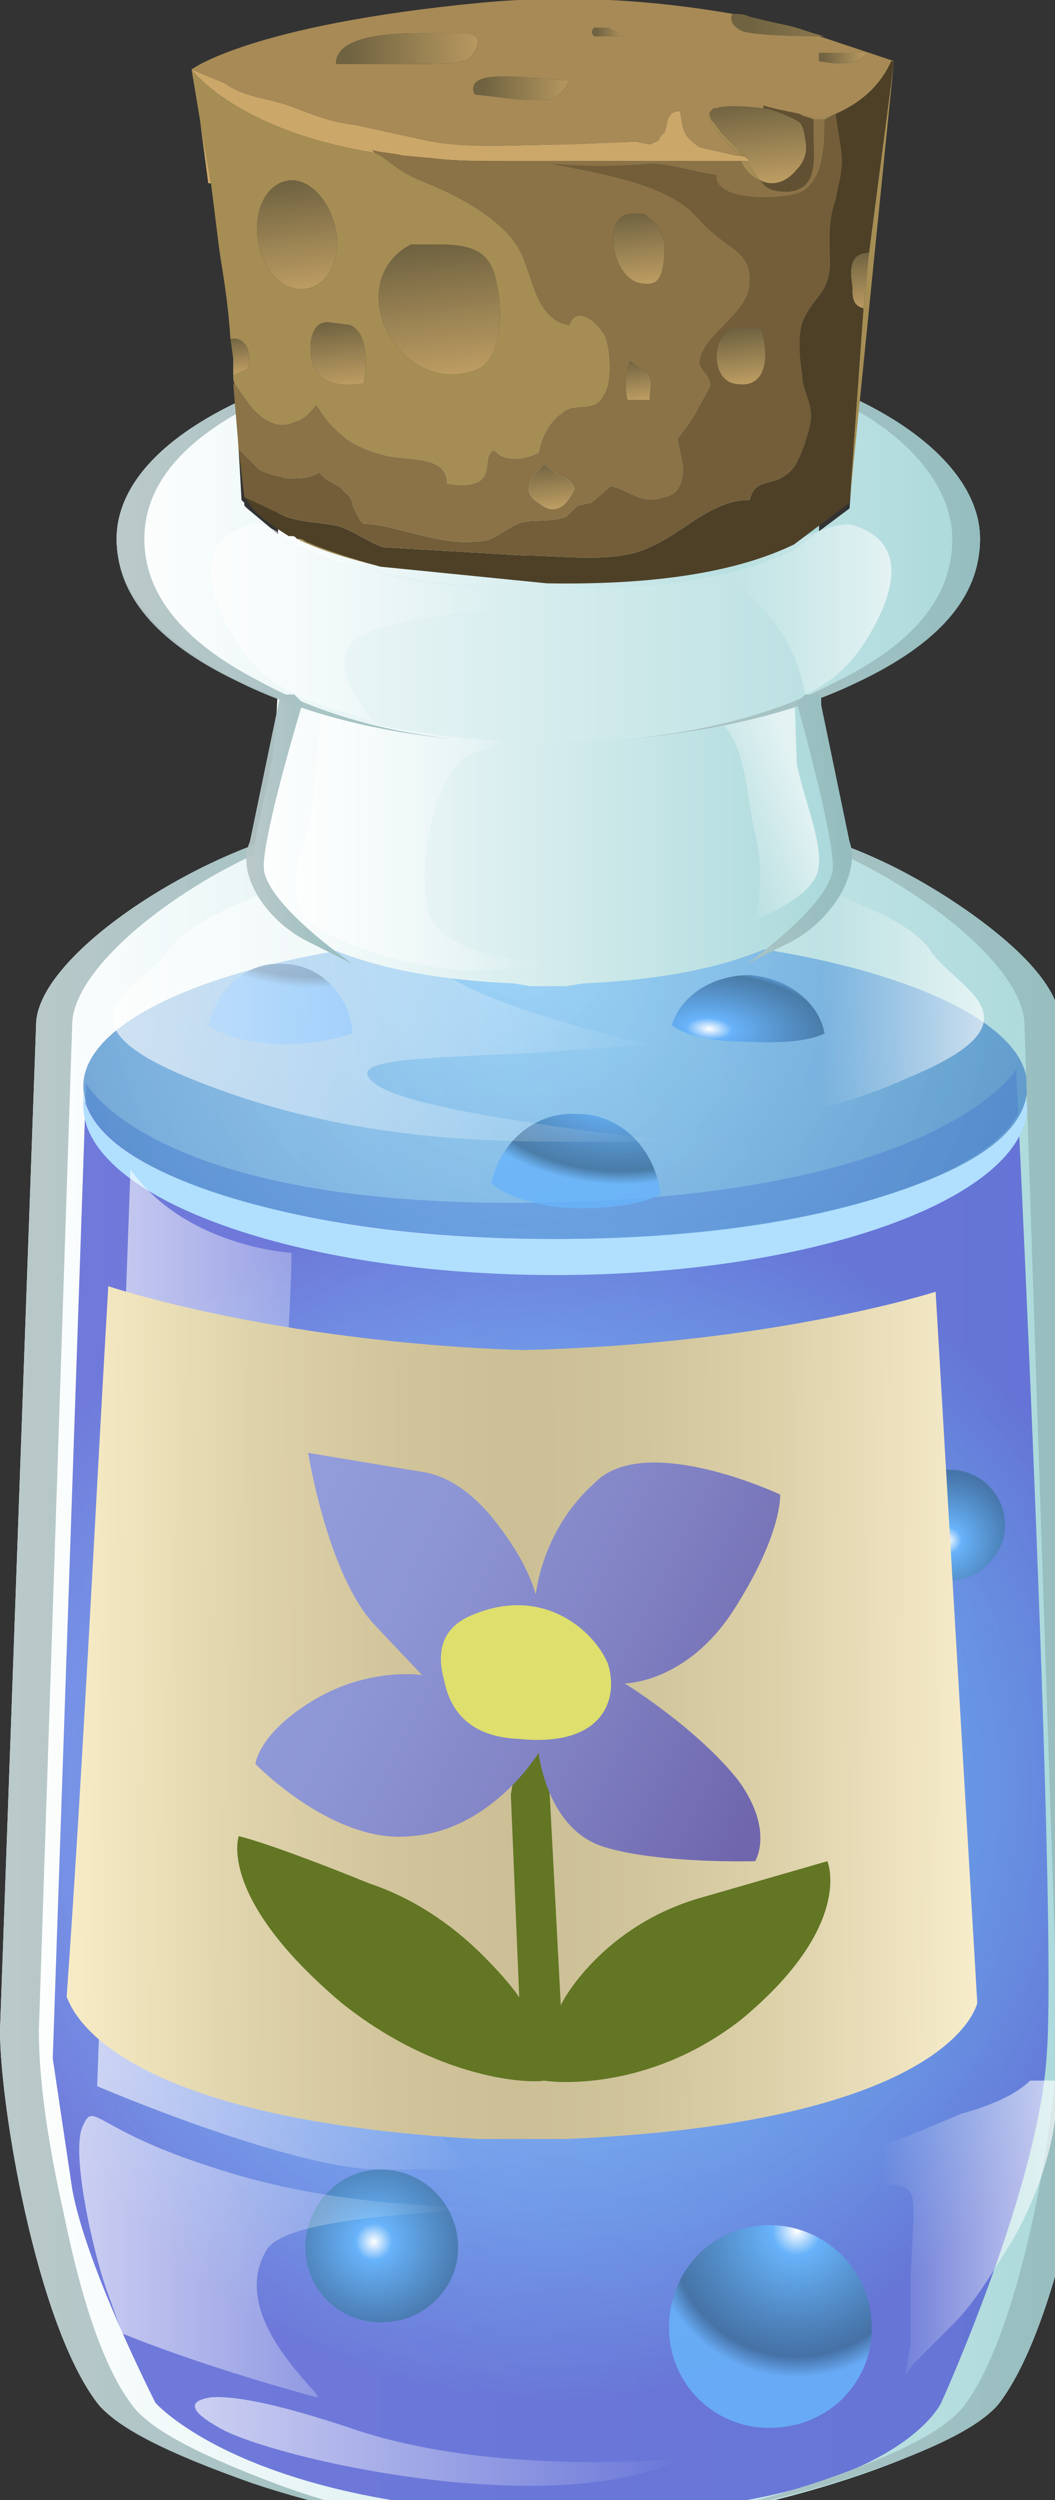 <?xml version="1.0" encoding="utf-8"?>
<!-- Generator: flash2svg, http://dissentgraphics.com/tools/flash2svg -->
<svg xmlns:xlink="http://www.w3.org/1999/xlink" id="essence_of_silvertongue" image-rendering="auto" baseProfile="basic" version="1.1" x="0px" y="0px" width="19" height="45" xmlns="http://www.w3.org/2000/svg" viewBox="0 0 19 45">
  <rect x="0" y="0" width="19" height="45" fill="#333333" stroke="none"/>
  <defs>
    <linearGradient gradientUnits="userSpaceOnUse" color-interpolation="sRGB" x1="-68.799" y1="959.5" x2="-49.599" y2="959.5" id="linearGradient">
      <stop stop-color="#FFF" stop-opacity="1" offset="0"/>
      <stop stop-color="#ABD9DB" stop-opacity="1" offset="1"/>
    </linearGradient>
    <radialGradient gradientUnits="userSpaceOnUse" color-interpolation="sRGB" r="11.047" cx="-58.999" cy="961.65" fx="-58.999" fy="961.65" gradientTransform="matrix(1 0 0 -1 0 1923.3)" id="radialGradient">
      <stop stop-color="#60A7FA" stop-opacity="0.667" offset="0"/>
      <stop stop-color="#5EA2F8" stop-opacity="0.678" offset="0.192"/>
      <stop stop-color="#5895F1" stop-opacity="0.714" offset="0.431"/>
      <stop stop-color="#527FE5" stop-opacity="0.769" offset="0.698"/>
      <stop stop-color="#5763D4" stop-opacity="0.847" offset="0.984"/>
      <stop stop-color="#5762D4" stop-opacity="0.847" offset="0.988"/>
    </radialGradient>
    <radialGradient gradientUnits="userSpaceOnUse" color-interpolation="sRGB" r="9.794" cx="-60.549" cy="946.2" fx="-60.549" fy="946.2" gradientTransform="matrix(0.871 0.493 0.493 -0.871 -474.299 1800.25)" id="radialGradient1">
      <stop stop-color="#81C7FB" stop-opacity="0.667" offset="0"/>
      <stop stop-color="#528FC8" stop-opacity="0.847" offset="0.988"/>
    </radialGradient>
    <radialGradient gradientUnits="userSpaceOnUse" color-interpolation="sRGB" r="1.995" cx="-62.049" cy="969.35" fx="-62.049" fy="969.35" gradientTransform="matrix(0.497 0.87 0.87 -0.497 -874.099 1504.9)" id="radialGradient2">
      <stop stop-color="#FFF" stop-opacity="1" offset="0"/>
      <stop stop-color="#68B3FA" stop-opacity="1" offset="0.165"/>
      <stop stop-color="#3F709D" stop-opacity="0.847" offset="0.859"/>
      <stop stop-color="#68B3FA" stop-opacity="0.847" offset="1"/>
    </radialGradient>
    <radialGradient gradientUnits="userSpaceOnUse" color-interpolation="sRGB" r="2.621" cx="-55.049" cy="970.6" fx="-55.049" fy="970.6" gradientTransform="matrix(0.498 0.872 0.872 -0.498 -874.049 1501.55)" id="radialGradient3">
      <stop stop-color="#FFF" stop-opacity="1" offset="0"/>
      <stop stop-color="#68B3FA" stop-opacity="1" offset="0.165"/>
      <stop stop-color="#3F709D" stop-opacity="0.847" offset="0.859"/>
      <stop stop-color="#68B3FA" stop-opacity="0.847" offset="1"/>
    </radialGradient>
    <radialGradient gradientUnits="userSpaceOnUse" color-interpolation="sRGB" r="1.451" cx="-51.799" cy="956.45" fx="-51.799" fy="956.45" gradientTransform="matrix(0.496 0.872 0.872 -0.496 -859.949 1475.7)" id="radialGradient4">
      <stop stop-color="#FFF" stop-opacity="1" offset="0"/>
      <stop stop-color="#68B3FA" stop-opacity="1" offset="0.165"/>
      <stop stop-color="#3F709D" stop-opacity="0.847" offset="0.859"/>
      <stop stop-color="#68B3FA" stop-opacity="0.847" offset="1"/>
    </radialGradient>
    <radialGradient gradientUnits="userSpaceOnUse" color-interpolation="sRGB" r="1.414" cx="-63.749" cy="946.8" fx="-63.749" fy="946.8" gradientTransform="matrix(-0.07 1 1.693 0.132 -1671.049 885.9)" id="radialGradient5">
      <stop stop-color="#FFF" stop-opacity="1" offset="0"/>
      <stop stop-color="#68B3FA" stop-opacity="1" offset="0.165"/>
      <stop stop-color="#3F709D" stop-opacity="0.847" offset="0.859"/>
      <stop stop-color="#68B3FA" stop-opacity="0.847" offset="1"/>
    </radialGradient>
    <radialGradient gradientUnits="userSpaceOnUse" color-interpolation="sRGB" r="1.649" cx="-58.449" cy="949.5" fx="-58.449" fy="949.5" gradientTransform="matrix(-0.068 1 1.684 0.135 -1661.499 879.4)" id="radialGradient6">
      <stop stop-color="#FFF" stop-opacity="1" offset="0"/>
      <stop stop-color="#68B3FA" stop-opacity="1" offset="0.165"/>
      <stop stop-color="#3F709D" stop-opacity="0.847" offset="0.859"/>
      <stop stop-color="#68B3FA" stop-opacity="0.847" offset="1"/>
    </radialGradient>
    <radialGradient gradientUnits="userSpaceOnUse" color-interpolation="sRGB" r="1.166" cx="-55.349" cy="947" fx="-55.349" fy="947" gradientTransform="matrix(-0.074 1 2.138 0.149 -2084.349 861.25)" id="radialGradient7">
      <stop stop-color="#FFF" stop-opacity="1" offset="0"/>
      <stop stop-color="#68B3FA" stop-opacity="1" offset="0.165"/>
      <stop stop-color="#3F709D" stop-opacity="0.847" offset="0.859"/>
      <stop stop-color="#68B3FA" stop-opacity="0.847" offset="1"/>
    </radialGradient>
    <linearGradient gradientUnits="userSpaceOnUse" color-interpolation="sRGB" x1="-67.174" y1="959.45" x2="-60.424" y2="959.45" id="linearGradient1">
      <stop stop-color="#FFF" stop-opacity="0.639" offset="0"/>
      <stop stop-color="#FFF" stop-opacity="0" offset="1"/>
    </linearGradient>
    <linearGradient gradientUnits="userSpaceOnUse" color-interpolation="sRGB" x1="-68.912" y1="959.5" x2="-59.187" y2="959.5" id="linearGradient2">
      <stop stop-color="#B7C6C7" stop-opacity="0.949" offset="0"/>
      <stop stop-color="#95BDBF" stop-opacity="1" offset="1"/>
    </linearGradient>
    <linearGradient gradientUnits="userSpaceOnUse" color-interpolation="sRGB" x1="-59.024" y1="959.5" x2="-49.174" y2="959.5" id="linearGradient3">
      <stop stop-color="#B7C6C7" stop-opacity="0.949" offset="0"/>
      <stop stop-color="#95BDBF" stop-opacity="1" offset="1"/>
    </linearGradient>
    <linearGradient gradientUnits="userSpaceOnUse" color-interpolation="sRGB" x1="-66.874" y1="947.6" x2="-56.724" y2="947.6" id="linearGradient4">
      <stop stop-color="#FFF" stop-opacity="0.639" offset="0"/>
      <stop stop-color="#FFF" stop-opacity="0" offset="1"/>
    </linearGradient>
    <linearGradient gradientUnits="userSpaceOnUse" color-interpolation="sRGB" x1="-65.324" y1="973.35" x2="-56.574" y2="973.35" id="linearGradient5">
      <stop stop-color="#FFF" stop-opacity="0.639" offset="0"/>
      <stop stop-color="#FFF" stop-opacity="0" offset="1"/>
    </linearGradient>
    <linearGradient gradientUnits="userSpaceOnUse" color-interpolation="sRGB" x1="-51.274" y1="947.3" x2="-54.124" y2="947.3" id="linearGradient6">
      <stop stop-color="#FFF" stop-opacity="0.639" offset="0"/>
      <stop stop-color="#FFF" stop-opacity="0" offset="1"/>
    </linearGradient>
    <linearGradient gradientUnits="userSpaceOnUse" color-interpolation="sRGB" x1="-67.499" y1="970" x2="-60.499" y2="970" id="linearGradient7">
      <stop stop-color="#FFF" stop-opacity="0.639" offset="0"/>
      <stop stop-color="#FFF" stop-opacity="0" offset="1"/>
    </linearGradient>
    <linearGradient gradientUnits="userSpaceOnUse" color-interpolation="sRGB" x1="-49.974" y1="969.8" x2="-53.024" y2="969.8" id="linearGradient8">
      <stop stop-color="#FFF" stop-opacity="0.639" offset="0"/>
      <stop stop-color="#FFF" stop-opacity="0" offset="1"/>
    </linearGradient>
    <linearGradient gradientUnits="userSpaceOnUse" color-interpolation="sRGB" x1="-64.261" y1="942" x2="-53.936" y2="942" id="linearGradient9">
      <stop stop-color="#FFF" stop-opacity="1" offset="0"/>
      <stop stop-color="#ABD9DB" stop-opacity="1" offset="1"/>
    </linearGradient>
    <linearGradient gradientUnits="userSpaceOnUse" color-interpolation="sRGB" x1="-63.574" y1="944.5" x2="-59.024" y2="944.5" id="linearGradient10">
      <stop stop-color="#FFF" stop-opacity="0.639" offset="0"/>
      <stop stop-color="#FFF" stop-opacity="0" offset="1"/>
    </linearGradient>
    <linearGradient gradientUnits="userSpaceOnUse" color-interpolation="sRGB" x1="-54.474" y1="943.6" x2="-56.024" y2="944.1" id="linearGradient11">
      <stop stop-color="#FFF" stop-opacity="0.639" offset="0"/>
      <stop stop-color="#FFF" stop-opacity="0" offset="1"/>
    </linearGradient>
    <linearGradient gradientUnits="userSpaceOnUse" color-interpolation="sRGB" x1="-66.761" y1="939.65" x2="-51.236" y2="939.65" id="linearGradient12">
      <stop stop-color="#FFF" stop-opacity="1" offset="0"/>
      <stop stop-color="#ABD9DB" stop-opacity="1" offset="1"/>
    </linearGradient>
    <linearGradient gradientUnits="userSpaceOnUse" color-interpolation="sRGB" x1="-59.037" y1="939.65" x2="-51.261" y2="939.65" id="linearGradient13">
      <stop stop-color="#B7C6C7" stop-opacity="0.949" offset="0"/>
      <stop stop-color="#95BDBF" stop-opacity="1" offset="1"/>
    </linearGradient>
    <linearGradient gradientUnits="userSpaceOnUse" color-interpolation="sRGB" x1="-66.774" y1="939.7" x2="-59.324" y2="939.7" id="linearGradient14">
      <stop stop-color="#B7C6C7" stop-opacity="0.949" offset="0"/>
      <stop stop-color="#95BDBF" stop-opacity="1" offset="1"/>
    </linearGradient>
    <linearGradient gradientUnits="userSpaceOnUse" color-interpolation="sRGB" x1="-65.124" y1="940.6" x2="-59.874" y2="940.6" id="linearGradient15">
      <stop stop-color="#FFF" stop-opacity="0.639" offset="0"/>
      <stop stop-color="#FFF" stop-opacity="0" offset="1"/>
    </linearGradient>
    <linearGradient gradientUnits="userSpaceOnUse" color-interpolation="sRGB" x1="-52.837" y1="940.35" x2="-55.662" y2="940.35" id="linearGradient16">
      <stop stop-color="#FFF" stop-opacity="0.639" offset="0"/>
      <stop stop-color="#FFF" stop-opacity="0" offset="1"/>
    </linearGradient>
    <linearGradient gradientUnits="userSpaceOnUse" color-interpolation="sRGB" x1="15.562" y1="5.637" x2="15.438" y2="4.562" id="linearGradient17">
      <stop stop-color="#C1A064" stop-opacity="1" offset="0"/>
      <stop stop-color="#706341" stop-opacity="1" offset="1"/>
    </linearGradient>
    <linearGradient gradientUnits="userSpaceOnUse" color-interpolation="sRGB" x1="15.688" y1="1.05" x2="14.812" y2="1.05" id="linearGradient18">
      <stop stop-color="#C1A064" stop-opacity="1" offset="0"/>
      <stop stop-color="#706341" stop-opacity="1" offset="1"/>
    </linearGradient>
    <linearGradient gradientUnits="userSpaceOnUse" color-interpolation="sRGB" x1="15.688" y1="1.05" x2="14.812" y2="1.05" id="linearGradient19">
      <stop stop-color="#C1A064" stop-opacity="1" offset="0"/>
      <stop stop-color="#706341" stop-opacity="1" offset="1"/>
    </linearGradient>
    <linearGradient gradientUnits="userSpaceOnUse" color-interpolation="sRGB" x1="15.688" y1="1.05" x2="14.812" y2="1.05" id="linearGradient20">
      <stop stop-color="#C1A064" stop-opacity="1" offset="0"/>
      <stop stop-color="#706341" stop-opacity="1" offset="1"/>
    </linearGradient>
    <linearGradient gradientUnits="userSpaceOnUse" color-interpolation="sRGB" x1="11.35" y1="0.6" x2="10.75" y2="0.6" id="linearGradient21">
      <stop stop-color="#C1A064" stop-opacity="1" offset="0"/>
      <stop stop-color="#706341" stop-opacity="1" offset="1"/>
    </linearGradient>
    <linearGradient gradientUnits="userSpaceOnUse" color-interpolation="sRGB" x1="11.35" y1="0.6" x2="10.75" y2="0.6" id="linearGradient22">
      <stop stop-color="#C1A064" stop-opacity="1" offset="0"/>
      <stop stop-color="#706341" stop-opacity="1" offset="1"/>
    </linearGradient>
    <linearGradient gradientUnits="userSpaceOnUse" color-interpolation="sRGB" x1="11.35" y1="0.6" x2="10.75" y2="0.6" id="linearGradient23">
      <stop stop-color="#C1A064" stop-opacity="1" offset="0"/>
      <stop stop-color="#706341" stop-opacity="1" offset="1"/>
    </linearGradient>
    <linearGradient gradientUnits="userSpaceOnUse" color-interpolation="sRGB" x1="8.925" y1="0.9" x2="6.275" y2="0.9" id="linearGradient24">
      <stop stop-color="#C1A064" stop-opacity="1" offset="0"/>
      <stop stop-color="#706341" stop-opacity="1" offset="1"/>
    </linearGradient>
    <linearGradient gradientUnits="userSpaceOnUse" color-interpolation="sRGB" x1="8.925" y1="0.9" x2="6.275" y2="0.9" id="linearGradient25">
      <stop stop-color="#C1A064" stop-opacity="1" offset="0"/>
      <stop stop-color="#706341" stop-opacity="1" offset="1"/>
    </linearGradient>
    <linearGradient gradientUnits="userSpaceOnUse" color-interpolation="sRGB" x1="8.925" y1="0.9" x2="6.275" y2="0.9" id="linearGradient26">
      <stop stop-color="#C1A064" stop-opacity="1" offset="0"/>
      <stop stop-color="#706341" stop-opacity="1" offset="1"/>
    </linearGradient>
    <linearGradient gradientUnits="userSpaceOnUse" color-interpolation="sRGB" x1="10.5" y1="1.55" x2="8.7" y2="1.55" id="linearGradient27">
      <stop stop-color="#C1A064" stop-opacity="1" offset="0"/>
      <stop stop-color="#706341" stop-opacity="1" offset="1"/>
    </linearGradient>
    <linearGradient gradientUnits="userSpaceOnUse" color-interpolation="sRGB" x1="10.5" y1="1.55" x2="8.7" y2="1.55" id="linearGradient28">
      <stop stop-color="#C1A064" stop-opacity="1" offset="0"/>
      <stop stop-color="#706341" stop-opacity="1" offset="1"/>
    </linearGradient>
    <linearGradient gradientUnits="userSpaceOnUse" color-interpolation="sRGB" x1="10.5" y1="1.55" x2="8.7" y2="1.55" id="linearGradient29">
      <stop stop-color="#C1A064" stop-opacity="1" offset="0"/>
      <stop stop-color="#706341" stop-opacity="1" offset="1"/>
    </linearGradient>
    <linearGradient gradientUnits="userSpaceOnUse" color-interpolation="sRGB" x1="17.475" y1="0.45" x2="13.525" y2="0.45" id="linearGradient30">
      <stop stop-color="#C1A064" stop-opacity="1" offset="0"/>
      <stop stop-color="#706341" stop-opacity="1" offset="1"/>
    </linearGradient>
    <linearGradient gradientUnits="userSpaceOnUse" color-interpolation="sRGB" x1="13.787" y1="3.388" x2="13.612" y2="1.812" id="linearGradient31">
      <stop stop-color="#C1A064" stop-opacity="1" offset="0"/>
      <stop stop-color="#706341" stop-opacity="1" offset="1"/>
    </linearGradient>
    <linearGradient gradientUnits="userSpaceOnUse" color-interpolation="sRGB" x1="11.575" y1="5.175" x2="11.425" y2="3.825" id="linearGradient32">
      <stop stop-color="#C1A064" stop-opacity="1" offset="0"/>
      <stop stop-color="#706341" stop-opacity="1" offset="1"/>
    </linearGradient>
    <linearGradient gradientUnits="userSpaceOnUse" color-interpolation="sRGB" x1="11.575" y1="5.175" x2="11.425" y2="3.825" id="linearGradient33">
      <stop stop-color="#C1A064" stop-opacity="1" offset="0"/>
      <stop stop-color="#706341" stop-opacity="1" offset="1"/>
    </linearGradient>
    <linearGradient gradientUnits="userSpaceOnUse" color-interpolation="sRGB" x1="11.575" y1="5.175" x2="11.425" y2="3.825" id="linearGradient34">
      <stop stop-color="#C1A064" stop-opacity="1" offset="0"/>
      <stop stop-color="#706341" stop-opacity="1" offset="1"/>
    </linearGradient>
    <linearGradient gradientUnits="userSpaceOnUse" color-interpolation="sRGB" x1="11.55" y1="7.237" x2="11.45" y2="6.462" id="linearGradient35">
      <stop stop-color="#C1A064" stop-opacity="1" offset="0"/>
      <stop stop-color="#706341" stop-opacity="1" offset="1"/>
    </linearGradient>
    <linearGradient gradientUnits="userSpaceOnUse" color-interpolation="sRGB" x1="11.55" y1="7.237" x2="11.45" y2="6.462" id="linearGradient36">
      <stop stop-color="#C1A064" stop-opacity="1" offset="0"/>
      <stop stop-color="#706341" stop-opacity="1" offset="1"/>
    </linearGradient>
    <linearGradient gradientUnits="userSpaceOnUse" color-interpolation="sRGB" x1="11.55" y1="7.237" x2="11.45" y2="6.462" id="linearGradient37">
      <stop stop-color="#C1A064" stop-opacity="1" offset="0"/>
      <stop stop-color="#706341" stop-opacity="1" offset="1"/>
    </linearGradient>
    <linearGradient gradientUnits="userSpaceOnUse" color-interpolation="sRGB" x1="10" y1="9.188" x2="9.9" y2="8.312" id="linearGradient38">
      <stop stop-color="#C1A064" stop-opacity="1" offset="0"/>
      <stop stop-color="#706341" stop-opacity="1" offset="1"/>
    </linearGradient>
    <linearGradient gradientUnits="userSpaceOnUse" color-interpolation="sRGB" x1="10" y1="9.188" x2="9.9" y2="8.312" id="linearGradient39">
      <stop stop-color="#C1A064" stop-opacity="1" offset="0"/>
      <stop stop-color="#706341" stop-opacity="1" offset="1"/>
    </linearGradient>
    <linearGradient gradientUnits="userSpaceOnUse" color-interpolation="sRGB" x1="10" y1="9.188" x2="9.9" y2="8.312" id="linearGradient40">
      <stop stop-color="#C1A064" stop-opacity="1" offset="0"/>
      <stop stop-color="#706341" stop-opacity="1" offset="1"/>
    </linearGradient>
    <linearGradient gradientUnits="userSpaceOnUse" color-interpolation="sRGB" x1="13.412" y1="6.963" x2="13.287" y2="5.938" id="linearGradient41">
      <stop stop-color="#C1A064" stop-opacity="1" offset="0"/>
      <stop stop-color="#706341" stop-opacity="1" offset="1"/>
    </linearGradient>
    <linearGradient gradientUnits="userSpaceOnUse" color-interpolation="sRGB" x1="13.412" y1="6.963" x2="13.287" y2="5.938" id="linearGradient42">
      <stop stop-color="#C1A064" stop-opacity="1" offset="0"/>
      <stop stop-color="#706341" stop-opacity="1" offset="1"/>
    </linearGradient>
    <linearGradient gradientUnits="userSpaceOnUse" color-interpolation="sRGB" x1="13.412" y1="6.963" x2="13.287" y2="5.938" id="linearGradient43">
      <stop stop-color="#C1A064" stop-opacity="1" offset="0"/>
      <stop stop-color="#706341" stop-opacity="1" offset="1"/>
    </linearGradient>
    <linearGradient gradientUnits="userSpaceOnUse" color-interpolation="sRGB" x1="6.175" y1="7.013" x2="6.025" y2="5.788" id="linearGradient44">
      <stop stop-color="#C1A064" stop-opacity="1" offset="0"/>
      <stop stop-color="#706341" stop-opacity="1" offset="1"/>
    </linearGradient>
    <linearGradient gradientUnits="userSpaceOnUse" color-interpolation="sRGB" x1="6.175" y1="7.013" x2="6.025" y2="5.788" id="linearGradient45">
      <stop stop-color="#C1A064" stop-opacity="1" offset="0"/>
      <stop stop-color="#706341" stop-opacity="1" offset="1"/>
    </linearGradient>
    <linearGradient gradientUnits="userSpaceOnUse" color-interpolation="sRGB" x1="6.175" y1="7.013" x2="6.025" y2="5.788" id="linearGradient46">
      <stop stop-color="#C1A064" stop-opacity="1" offset="0"/>
      <stop stop-color="#706341" stop-opacity="1" offset="1"/>
    </linearGradient>
    <linearGradient gradientUnits="userSpaceOnUse" color-interpolation="sRGB" x1="5.475" y1="5.325" x2="5.225" y2="3.275" id="linearGradient47">
      <stop stop-color="#C1A064" stop-opacity="1" offset="0"/>
      <stop stop-color="#706341" stop-opacity="1" offset="1"/>
    </linearGradient>
    <linearGradient gradientUnits="userSpaceOnUse" color-interpolation="sRGB" x1="5.475" y1="5.325" x2="5.225" y2="3.275" id="linearGradient48">
      <stop stop-color="#C1A064" stop-opacity="1" offset="0"/>
      <stop stop-color="#706341" stop-opacity="1" offset="1"/>
    </linearGradient>
    <linearGradient gradientUnits="userSpaceOnUse" color-interpolation="sRGB" x1="5.475" y1="5.325" x2="5.225" y2="3.275" id="linearGradient49">
      <stop stop-color="#C1A064" stop-opacity="1" offset="0"/>
      <stop stop-color="#706341" stop-opacity="1" offset="1"/>
    </linearGradient>
    <linearGradient gradientUnits="userSpaceOnUse" color-interpolation="sRGB" x1="8.05" y1="6.888" x2="7.75" y2="4.413" id="linearGradient50">
      <stop stop-color="#C1A064" stop-opacity="1" offset="0"/>
      <stop stop-color="#706341" stop-opacity="1" offset="1"/>
    </linearGradient>
    <linearGradient gradientUnits="userSpaceOnUse" color-interpolation="sRGB" x1="8.05" y1="6.888" x2="7.75" y2="4.413" id="linearGradient51">
      <stop stop-color="#C1A064" stop-opacity="1" offset="0"/>
      <stop stop-color="#706341" stop-opacity="1" offset="1"/>
    </linearGradient>
    <linearGradient gradientUnits="userSpaceOnUse" color-interpolation="sRGB" x1="8.05" y1="6.888" x2="7.75" y2="4.413" id="linearGradient52">
      <stop stop-color="#C1A064" stop-opacity="1" offset="0"/>
      <stop stop-color="#706341" stop-opacity="1" offset="1"/>
    </linearGradient>
    <linearGradient gradientUnits="userSpaceOnUse" color-interpolation="sRGB" x1="4.337" y1="6.738" x2="4.263" y2="6.062" id="linearGradient53">
      <stop stop-color="#C1A064" stop-opacity="1" offset="0"/>
      <stop stop-color="#706341" stop-opacity="1" offset="1"/>
    </linearGradient>
    <linearGradient gradientUnits="userSpaceOnUse" color-interpolation="sRGB" x1="-67.674" y1="960.2" x2="-51.324" y2="960.3" id="linearGradient54">
      <stop stop-color="#F8ECC6" stop-opacity="1" offset="0"/>
      <stop stop-color="#F7EBC5" stop-opacity="1" offset="0.008"/>
      <stop stop-color="#DFD3AB" stop-opacity="1" offset="0.196"/>
      <stop stop-color="#D1C49B" stop-opacity="1" offset="0.365"/>
      <stop stop-color="#CCBF95" stop-opacity="1" offset="0.498"/>
      <stop stop-color="#D0C49B" stop-opacity="1" offset="0.624"/>
      <stop stop-color="#DDD1AA" stop-opacity="1" offset="0.78"/>
      <stop stop-color="#F2E7C4" stop-opacity="1" offset="0.957"/>
      <stop stop-color="#F8EDCB" stop-opacity="1" offset="1"/>
    </linearGradient>
    <linearGradient gradientUnits="userSpaceOnUse" color-interpolation="sRGB" x1="-54.837" y1="961.212" x2="-63.462" y2="956.988" id="linearGradient55">
      <stop stop-color="#6F66AD" stop-opacity="1" offset="0"/>
      <stop stop-color="#8081C3" stop-opacity="1" offset="0.384"/>
      <stop stop-color="#8D95D4" stop-opacity="1" offset="0.753"/>
      <stop stop-color="#929CDA" stop-opacity="1" offset="1"/>
    </linearGradient>
    <linearGradient gradientUnits="userSpaceOnUse" color-interpolation="sRGB" x1="-64.449" y1="944.3" x2="-62.549" y2="944.3" id="linearGradient56">
      <stop stop-color="#B7C6C7" stop-opacity="0.949" offset="0"/>
      <stop stop-color="#95BDBF" stop-opacity="1" offset="1"/>
    </linearGradient>
    <linearGradient gradientUnits="userSpaceOnUse" color-interpolation="sRGB" x1="-56.562" y1="944.325" x2="-53.736" y2="944.275" id="linearGradient57">
      <stop stop-color="#B7C6C7" stop-opacity="0.949" offset="0"/>
      <stop stop-color="#95BDBF" stop-opacity="1" offset="1"/>
    </linearGradient>
    <linearGradient gradientUnits="userSpaceOnUse" color-interpolation="sRGB" x1="0.101" y1="30.101" x2="19.301" y2="30.101" id="linearGradient58">
      <stop stop-color="#FFF" stop-opacity="1" offset="0"/>
      <stop stop-color="#ABD9DB" stop-opacity="1" offset="1"/>
    </linearGradient>
    <radialGradient gradientUnits="userSpaceOnUse" color-interpolation="sRGB" r="11.047" cx="9.901" cy="1955.6" fx="9.901" fy="1955.6" gradientTransform="matrix(1 0 0 -1 0.05 1987.85)" id="radialGradient8">
      <stop stop-color="#60A7FA" stop-opacity="0.667" offset="0"/>
      <stop stop-color="#5EA2F8" stop-opacity="0.678" offset="0.192"/>
      <stop stop-color="#5895F1" stop-opacity="0.714" offset="0.431"/>
      <stop stop-color="#527FE5" stop-opacity="0.769" offset="0.698"/>
      <stop stop-color="#5763D4" stop-opacity="0.847" offset="0.984"/>
      <stop stop-color="#5762D4" stop-opacity="0.847" offset="0.988"/>
    </radialGradient>
    <radialGradient gradientUnits="userSpaceOnUse" color-interpolation="sRGB" r="9.803" cx="-465.953" cy="1817.958" fx="-465.953" fy="1817.958" gradientTransform="matrix(0.87 0.493 0.493 -0.87 -481.499 1828.4)" id="radialGradient9">
      <stop stop-color="#81C7FB" stop-opacity="0.667" offset="0"/>
      <stop stop-color="#528FC8" stop-opacity="0.847" offset="0.988"/>
    </radialGradient>
    <radialGradient gradientUnits="userSpaceOnUse" color-interpolation="sRGB" r="1.997" cx="-867.292" cy="1546.375" fx="-867.292" fy="1546.375" gradientTransform="matrix(0.496 0.868 0.868 -0.496 -905.349 1560.15)" id="radialGradient10">
      <stop stop-color="#FFF" stop-opacity="1" offset="0"/>
      <stop stop-color="#68B3FA" stop-opacity="1" offset="0.165"/>
      <stop stop-color="#3F709D" stop-opacity="0.847" offset="0.859"/>
      <stop stop-color="#68B3FA" stop-opacity="0.847" offset="1"/>
    </radialGradient>
    <radialGradient gradientUnits="userSpaceOnUse" color-interpolation="sRGB" r="2.631" cx="-860.37" cy="1546.72" fx="-860.37" fy="1546.72" gradientTransform="matrix(0.496 0.869 0.869 -0.496 -902.999 1555)" id="radialGradient11">
      <stop stop-color="#FFF" stop-opacity="1" offset="0"/>
      <stop stop-color="#68B3FA" stop-opacity="1" offset="0.165"/>
      <stop stop-color="#3F709D" stop-opacity="0.847" offset="0.859"/>
      <stop stop-color="#68B3FA" stop-opacity="0.847" offset="1"/>
    </radialGradient>
    <radialGradient gradientUnits="userSpaceOnUse" color-interpolation="sRGB" r="1.455" cx="-842.947" cy="1505.557" fx="-842.947" fy="1505.557" gradientTransform="matrix(0.494 0.869 0.869 -0.494 -874.849 1504)" id="radialGradient12">
      <stop stop-color="#FFF" stop-opacity="1" offset="0"/>
      <stop stop-color="#68B3FA" stop-opacity="1" offset="0.165"/>
      <stop stop-color="#3F709D" stop-opacity="0.847" offset="0.859"/>
      <stop stop-color="#68B3FA" stop-opacity="0.847" offset="1"/>
    </radialGradient>
    <radialGradient gradientUnits="userSpaceOnUse" color-interpolation="sRGB" r="1.417" cx="-1666.005" cy="905.679" fx="-1666.005" fy="905.679" gradientTransform="matrix(-0.07 0.998 1.689 0.131 -1640.899 1560.4)" id="radialGradient13">
      <stop stop-color="#FFF" stop-opacity="1" offset="0"/>
      <stop stop-color="#68B3FA" stop-opacity="1" offset="0.165"/>
      <stop stop-color="#3F709D" stop-opacity="0.847" offset="0.859"/>
      <stop stop-color="#68B3FA" stop-opacity="0.847" offset="1"/>
    </radialGradient>
    <radialGradient gradientUnits="userSpaceOnUse" color-interpolation="sRGB" r="1.653" cx="-1651.132" cy="901.723" fx="-1651.132" fy="901.723" gradientTransform="matrix(-0.068 0.998 1.68 0.135 -1616.199 1545.75)" id="radialGradient14">
      <stop stop-color="#FFF" stop-opacity="1" offset="0"/>
      <stop stop-color="#68B3FA" stop-opacity="1" offset="0.165"/>
      <stop stop-color="#3F709D" stop-opacity="0.847" offset="0.859"/>
      <stop stop-color="#68B3FA" stop-opacity="0.847" offset="1"/>
    </radialGradient>
    <radialGradient gradientUnits="userSpaceOnUse" color-interpolation="sRGB" r="1.169" cx="-2070.901" cy="881.523" fx="-2070.901" fy="881.523" gradientTransform="matrix(-0.074 0.997 2.132 0.149 -2019.899 1951.85)" id="radialGradient15">
      <stop stop-color="#FFF" stop-opacity="1" offset="0"/>
      <stop stop-color="#68B3FA" stop-opacity="1" offset="0.165"/>
      <stop stop-color="#3F709D" stop-opacity="0.847" offset="0.859"/>
      <stop stop-color="#68B3FA" stop-opacity="0.847" offset="1"/>
    </radialGradient>
    <linearGradient gradientUnits="userSpaceOnUse" color-interpolation="sRGB" x1="1.726" y1="30.051" x2="8.476" y2="30.051" id="linearGradient59">
      <stop stop-color="#FFF" stop-opacity="0.639" offset="0"/>
      <stop stop-color="#FFF" stop-opacity="0" offset="1"/>
    </linearGradient>
    <linearGradient gradientUnits="userSpaceOnUse" color-interpolation="sRGB" x1="-0.011" y1="30.101" x2="9.713" y2="30.101" id="linearGradient60">
      <stop stop-color="#B7C6C7" stop-opacity="0.949" offset="0"/>
      <stop stop-color="#95BDBF" stop-opacity="1" offset="1"/>
    </linearGradient>
    <linearGradient gradientUnits="userSpaceOnUse" color-interpolation="sRGB" x1="9.876" y1="30.101" x2="19.726" y2="30.101" id="linearGradient61">
      <stop stop-color="#B7C6C7" stop-opacity="0.949" offset="0"/>
      <stop stop-color="#95BDBF" stop-opacity="1" offset="1"/>
    </linearGradient>
    <linearGradient gradientUnits="userSpaceOnUse" color-interpolation="sRGB" x1="2.026" y1="18.201" x2="12.176" y2="18.201" id="linearGradient62">
      <stop stop-color="#FFF" stop-opacity="0.639" offset="0"/>
      <stop stop-color="#FFF" stop-opacity="0" offset="1"/>
    </linearGradient>
    <linearGradient gradientUnits="userSpaceOnUse" color-interpolation="sRGB" x1="3.576" y1="43.951" x2="12.326" y2="43.951" id="linearGradient63">
      <stop stop-color="#FFF" stop-opacity="0.639" offset="0"/>
      <stop stop-color="#FFF" stop-opacity="0" offset="1"/>
    </linearGradient>
    <linearGradient gradientUnits="userSpaceOnUse" color-interpolation="sRGB" x1="17.626" y1="17.901" x2="14.776" y2="17.901" id="linearGradient64">
      <stop stop-color="#FFF" stop-opacity="0.639" offset="0"/>
      <stop stop-color="#FFF" stop-opacity="0" offset="1"/>
    </linearGradient>
    <linearGradient gradientUnits="userSpaceOnUse" color-interpolation="sRGB" x1="1.401" y1="40.601" x2="8.401" y2="40.601" id="linearGradient65">
      <stop stop-color="#FFF" stop-opacity="0.639" offset="0"/>
      <stop stop-color="#FFF" stop-opacity="0" offset="1"/>
    </linearGradient>
    <linearGradient gradientUnits="userSpaceOnUse" color-interpolation="sRGB" x1="18.926" y1="40.401" x2="15.876" y2="40.401" id="linearGradient66">
      <stop stop-color="#FFF" stop-opacity="0.639" offset="0"/>
      <stop stop-color="#FFF" stop-opacity="0" offset="1"/>
    </linearGradient>
    <linearGradient gradientUnits="userSpaceOnUse" color-interpolation="sRGB" x1="4.639" y1="12.601" x2="14.964" y2="12.601" id="linearGradient67">
      <stop stop-color="#FFF" stop-opacity="1" offset="0"/>
      <stop stop-color="#ABD9DB" stop-opacity="1" offset="1"/>
    </linearGradient>
    <linearGradient gradientUnits="userSpaceOnUse" color-interpolation="sRGB" x1="5.326" y1="15.101" x2="9.876" y2="15.101" id="linearGradient68">
      <stop stop-color="#FFF" stop-opacity="0.639" offset="0"/>
      <stop stop-color="#FFF" stop-opacity="0" offset="1"/>
    </linearGradient>
    <linearGradient gradientUnits="userSpaceOnUse" color-interpolation="sRGB" x1="14.426" y1="14.201" x2="12.876" y2="14.701" id="linearGradient69">
      <stop stop-color="#FFF" stop-opacity="0.639" offset="0"/>
      <stop stop-color="#FFF" stop-opacity="0" offset="1"/>
    </linearGradient>
    <linearGradient gradientUnits="userSpaceOnUse" color-interpolation="sRGB" x1="2.139" y1="10.251" x2="17.664" y2="10.251" id="linearGradient70">
      <stop stop-color="#FFF" stop-opacity="1" offset="0"/>
      <stop stop-color="#ABD9DB" stop-opacity="1" offset="1"/>
    </linearGradient>
    <linearGradient gradientUnits="userSpaceOnUse" color-interpolation="sRGB" x1="9.864" y1="10.251" x2="17.639" y2="10.251" id="linearGradient71">
      <stop stop-color="#B7C6C7" stop-opacity="0.949" offset="0"/>
      <stop stop-color="#95BDBF" stop-opacity="1" offset="1"/>
    </linearGradient>
    <linearGradient gradientUnits="userSpaceOnUse" color-interpolation="sRGB" x1="2.126" y1="10.301" x2="9.576" y2="10.301" id="linearGradient72">
      <stop stop-color="#B7C6C7" stop-opacity="0.949" offset="0"/>
      <stop stop-color="#95BDBF" stop-opacity="1" offset="1"/>
    </linearGradient>
    <linearGradient gradientUnits="userSpaceOnUse" color-interpolation="sRGB" x1="3.776" y1="11.201" x2="9.026" y2="11.201" id="linearGradient73">
      <stop stop-color="#FFF" stop-opacity="0.639" offset="0"/>
      <stop stop-color="#FFF" stop-opacity="0" offset="1"/>
    </linearGradient>
    <linearGradient gradientUnits="userSpaceOnUse" color-interpolation="sRGB" x1="16.064" y1="10.951" x2="13.239" y2="10.951" id="linearGradient74">
      <stop stop-color="#FFF" stop-opacity="0.639" offset="0"/>
      <stop stop-color="#FFF" stop-opacity="0" offset="1"/>
    </linearGradient>
    <linearGradient gradientUnits="userSpaceOnUse" color-interpolation="sRGB" x1="15.563" y1="5.637" x2="15.438" y2="4.563" id="linearGradient75">
      <stop stop-color="#C1A064" stop-opacity="1" offset="0"/>
      <stop stop-color="#706341" stop-opacity="1" offset="1"/>
    </linearGradient>
    <linearGradient gradientUnits="userSpaceOnUse" color-interpolation="sRGB" x1="15.688" y1="1.05" x2="14.813" y2="1.05" id="linearGradient76">
      <stop stop-color="#C1A064" stop-opacity="1" offset="0"/>
      <stop stop-color="#706341" stop-opacity="1" offset="1"/>
    </linearGradient>
    <linearGradient gradientUnits="userSpaceOnUse" color-interpolation="sRGB" x1="11.35" y1="0.6" x2="10.75" y2="0.6" id="linearGradient77">
      <stop stop-color="#C1A064" stop-opacity="1" offset="0"/>
      <stop stop-color="#706341" stop-opacity="1" offset="1"/>
    </linearGradient>
    <linearGradient gradientUnits="userSpaceOnUse" color-interpolation="sRGB" x1="8.925" y1="0.9" x2="6.275" y2="0.9" id="linearGradient78">
      <stop stop-color="#C1A064" stop-opacity="1" offset="0"/>
      <stop stop-color="#706341" stop-opacity="1" offset="1"/>
    </linearGradient>
    <linearGradient gradientUnits="userSpaceOnUse" color-interpolation="sRGB" x1="10.5" y1="1.55" x2="8.7" y2="1.55" id="linearGradient79">
      <stop stop-color="#C1A064" stop-opacity="1" offset="0"/>
      <stop stop-color="#706341" stop-opacity="1" offset="1"/>
    </linearGradient>
    <linearGradient gradientUnits="userSpaceOnUse" color-interpolation="sRGB" x1="17.475" y1="0.45" x2="13.525" y2="0.45" id="linearGradient80">
      <stop stop-color="#C1A064" stop-opacity="1" offset="0"/>
      <stop stop-color="#706341" stop-opacity="1" offset="1"/>
    </linearGradient>
    <linearGradient gradientUnits="userSpaceOnUse" color-interpolation="sRGB" x1="13.788" y1="3.388" x2="13.612" y2="1.813" id="linearGradient81">
      <stop stop-color="#C1A064" stop-opacity="1" offset="0"/>
      <stop stop-color="#706341" stop-opacity="1" offset="1"/>
    </linearGradient>
    <linearGradient gradientUnits="userSpaceOnUse" color-interpolation="sRGB" x1="11.575" y1="5.175" x2="11.425" y2="3.825" id="linearGradient82">
      <stop stop-color="#C1A064" stop-opacity="1" offset="0"/>
      <stop stop-color="#706341" stop-opacity="1" offset="1"/>
    </linearGradient>
    <linearGradient gradientUnits="userSpaceOnUse" color-interpolation="sRGB" x1="11.55" y1="7.238" x2="11.45" y2="6.462" id="linearGradient83">
      <stop stop-color="#C1A064" stop-opacity="1" offset="0"/>
      <stop stop-color="#706341" stop-opacity="1" offset="1"/>
    </linearGradient>
    <linearGradient gradientUnits="userSpaceOnUse" color-interpolation="sRGB" x1="10" y1="9.188" x2="9.9" y2="8.313" id="linearGradient84">
      <stop stop-color="#C1A064" stop-opacity="1" offset="0"/>
      <stop stop-color="#706341" stop-opacity="1" offset="1"/>
    </linearGradient>
    <linearGradient gradientUnits="userSpaceOnUse" color-interpolation="sRGB" x1="13.413" y1="6.963" x2="13.288" y2="5.938" id="linearGradient85">
      <stop stop-color="#C1A064" stop-opacity="1" offset="0"/>
      <stop stop-color="#706341" stop-opacity="1" offset="1"/>
    </linearGradient>
    <linearGradient gradientUnits="userSpaceOnUse" color-interpolation="sRGB" x1="6.175" y1="7.013" x2="6.025" y2="5.788" id="linearGradient86">
      <stop stop-color="#C1A064" stop-opacity="1" offset="0"/>
      <stop stop-color="#706341" stop-opacity="1" offset="1"/>
    </linearGradient>
    <linearGradient gradientUnits="userSpaceOnUse" color-interpolation="sRGB" x1="5.475" y1="5.325" x2="5.225" y2="3.275" id="linearGradient87">
      <stop stop-color="#C1A064" stop-opacity="1" offset="0"/>
      <stop stop-color="#706341" stop-opacity="1" offset="1"/>
    </linearGradient>
    <linearGradient gradientUnits="userSpaceOnUse" color-interpolation="sRGB" x1="8.05" y1="6.888" x2="7.75" y2="4.413" id="linearGradient88">
      <stop stop-color="#C1A064" stop-opacity="1" offset="0"/>
      <stop stop-color="#706341" stop-opacity="1" offset="1"/>
    </linearGradient>
    <linearGradient gradientUnits="userSpaceOnUse" color-interpolation="sRGB" x1="4.337" y1="6.738" x2="4.263" y2="6.063" id="linearGradient89">
      <stop stop-color="#C1A064" stop-opacity="1" offset="0"/>
      <stop stop-color="#706341" stop-opacity="1" offset="1"/>
    </linearGradient>
    <linearGradient gradientUnits="userSpaceOnUse" color-interpolation="sRGB" x1="1.226" y1="30.801" x2="17.576" y2="30.901" id="linearGradient90">
      <stop stop-color="#F8ECC6" stop-opacity="1" offset="0"/>
      <stop stop-color="#F7EBC5" stop-opacity="1" offset="0.008"/>
      <stop stop-color="#DFD3AB" stop-opacity="1" offset="0.196"/>
      <stop stop-color="#D1C49B" stop-opacity="1" offset="0.365"/>
      <stop stop-color="#CCBF95" stop-opacity="1" offset="0.498"/>
      <stop stop-color="#D0C49B" stop-opacity="1" offset="0.624"/>
      <stop stop-color="#DDD1AA" stop-opacity="1" offset="0.78"/>
      <stop stop-color="#F2E7C4" stop-opacity="1" offset="0.957"/>
      <stop stop-color="#F8EDCB" stop-opacity="1" offset="1"/>
    </linearGradient>
    <linearGradient gradientUnits="userSpaceOnUse" color-interpolation="sRGB" x1="14.064" y1="31.813" x2="5.439" y2="27.589" id="linearGradient91">
      <stop stop-color="#6F66AD" stop-opacity="1" offset="0"/>
      <stop stop-color="#8081C3" stop-opacity="1" offset="0.384"/>
      <stop stop-color="#8D95D4" stop-opacity="1" offset="0.753"/>
      <stop stop-color="#929CDA" stop-opacity="1" offset="1"/>
    </linearGradient>
    <linearGradient gradientUnits="userSpaceOnUse" color-interpolation="sRGB" x1="4.451" y1="14.901" x2="6.351" y2="14.901" id="linearGradient92">
      <stop stop-color="#B7C6C7" stop-opacity="0.949" offset="0"/>
      <stop stop-color="#95BDBF" stop-opacity="1" offset="1"/>
    </linearGradient>
    <linearGradient gradientUnits="userSpaceOnUse" color-interpolation="sRGB" x1="12.339" y1="14.926" x2="15.164" y2="14.876" id="linearGradient93">
      <stop stop-color="#B7C6C7" stop-opacity="0.949" offset="0"/>
      <stop stop-color="#95BDBF" stop-opacity="1" offset="1"/>
    </linearGradient>
  </defs>
  <g id="iconic1" overflow="visible">
    <g id="iconic_0">
      <g id="element">
        <g id="drawingObject">
          <path id="path" fill="url(#linearGradient58)" d="M19.1,18.451 Q19.1,17.601 17.5,16.451 15.95,15.351 14.35,14.951 C12.8,14.551 13,14.651 9.85,14.701 L7.05,14.651 L9.85,14.701 C6.75,14.651 6.95,14.551 5.4,14.951 3.35,15.451 0.65,17.251 0.65,18.451 L0,36.551 C0,37.901 0.65,41.801 1.75,43.251 2.3,44.001 6,45.551 9.7,45.551 13.55,45.551 17.45,44.001 18,43.251 19.1,41.801 19.75,37.901 19.75,36.551 L19.1,18.451z"/>
        </g>
        <g id="group1">
          <g id="drawingObject1">
            <path id="path1" fill="url(#radialGradient8)" d="M18.3,19.251 C18.3,19.251 16.85,21.651 9.2,21.651 2.7,21.651 1.55,19.501 1.55,19.501 L0.95,37.051 1.3,39.401 C1.55,40.801 2.8,43.251 2.8,43.251 2.8,43.251 4.55,45.251 10.3,45.251 16.05,45.251 16.95,43.251 16.95,43.251 L15.8,44.251 L16.95,43.251 C16.95,43.251 18.7,39.401 18.85,37.001 19.05,34.551 18.3,19.251 18.3,19.251z"/>
          </g>
          <g id="drawingObject2">
            <path id="path2" fill="#B1DFFE" d="M18.45,19.701 C18.25,21.151 14.55,22.301 10,22.301 Q6.6,22.301 4.15,21.551 1.7,20.801 1.5,19.701 L1.5,19.901 C1.5,21.551 5.3,22.951 10,22.951 14.7,22.951 18.5,21.551 18.5,19.901 L18.45,19.701z"/>
          </g>
          <g id="drawingObject3">
            <path id="path3" fill="url(#radialGradient9)" d="M18.5,19.551 C18.5,18.051 14.7,16.801 10,16.801 5.3,16.801 1.5,18.051 1.5,19.551 1.5,21.101 5.3,22.301 10,22.301 Q13.55,22.301 16,21.501 18.5,20.701 18.5,19.551z"/>
          </g>
          <g id="group2">
            <g id="drawingObject4">
              <path id="path4" fill="url(#radialGradient10)" d="M8.25,40.451 C8.25,39.701 7.65,39.051 6.85,39.051 6.1,39.051 5.5,39.701 5.5,40.451 5.5,41.201 6.1,41.801 6.85,41.801 Q7.45,41.801 7.85,41.401 8.25,41.001 8.25,40.451z"/>
            </g>
            <g id="drawingObject5">
              <path id="path5" fill="url(#radialGradient11)" d="M15.7,41.901 C15.7,40.851 14.85,40.051 13.85,40.051 12.85,40.051 12.05,40.851 12.05,41.901 12.05,42.901 12.85,43.701 13.85,43.701 Q14.6,43.701 15.15,43.201 15.7,42.651 15.7,41.901z"/>
            </g>
            <g id="drawingObject6">
              <path id="path6" fill="url(#radialGradient12)" d="M18.1,27.451 C18.1,26.901 17.65,26.451 17.1,26.451 16.55,26.451 16.1,26.901 16.1,27.451 16.1,28.001 16.55,28.451 17.1,28.451 Q17.5,28.451 17.8,28.151 18.1,27.851 18.1,27.451z"/>
            </g>
            <g id="drawingObject7">
              <path id="path7" fill="url(#radialGradient13)" d="M3.75,18.451 C3.85,18.551 4.25,18.751 5.05,18.801 Q5.75,18.801 6.35,18.601 C6.3,17.901 5.75,17.351 5.1,17.351 4.45,17.301 3.9,17.801 3.75,18.451z"/>
            </g>
            <g id="drawingObject8">
              <path id="path8" fill="url(#radialGradient14)" d="M8.85,21.301 C8.95,21.401 9.4,21.701 10.35,21.751 Q11.4,21.751 11.9,21.501 C11.8,20.701 11.2,20.051 10.4,20.051 9.65,20.001 9,20.551 8.85,21.301z"/>
            </g>
            <g id="drawingObject9">
              <path id="path9" fill="url(#radialGradient15)" d="M12.1,18.451 C12.2,18.551 12.6,18.751 13.45,18.751 Q14.45,18.801 14.85,18.601 C14.75,18.051 14.2,17.601 13.5,17.551 12.8,17.551 12.25,17.951 12.1,18.451z"/>
            </g>
          </g>
        </g>
        <g id="drawingObject10">
          <path id="path10" fill="url(#linearGradient59)" d="M5.25,22.551 C5.25,22.551 3.35,22.451 2.35,21.051 L1.75,37.551 C1.75,37.551 5.25,39.051 6.85,39.051 L8.5,39.051 C8.5,39.051 4.05,34.751 4.65,29.801 5.25,24.801 5.25,22.551 5.25,22.551z"/>
        </g>
        <g id="drawingObject11">
          <path id="path11" fill="url(#linearGradient60)" d="M7.2,14.701 C6.65,14.701 6.05,14.801 5.4,14.951 3.35,15.451 0.65,17.251 0.65,18.451 L0,36.551 C0,37.901 0.65,41.801 1.75,43.251 2.1,43.701 3,44.151 4.55,44.701 5.9,45.151 7.2,45.401 8.5,45.501 7.35,45.401 6.15,45.151 4.95,44.701 3.5,44.151 2.65,43.701 2.35,43.251 Q1.65,42.301 1.15,39.851 0.7,37.851 0.7,36.551 L1.3,18.451 C1.3,17.251 3.85,15.451 5.75,14.951 6.25,14.801 6.75,14.751 7.2,14.701z"/>
        </g>
        <g id="drawingObject12">
          <path id="path12" fill="url(#linearGradient61)" d="M14.35,14.951 C13.7,14.801 13.15,14.701 12.6,14.701 13.05,14.751 13.5,14.801 14,14.951 15.9,15.451 18.45,17.251 18.45,18.451 L19.05,36.551 C19.05,37.901 18.45,41.801 17.4,43.251 17.1,43.701 16.25,44.151 14.8,44.651 13.75,45.001 12.75,45.251 11.75,45.401 12.85,45.251 14,45.001 15.15,44.651 16.7,44.151 17.65,43.701 18,43.251 19.1,41.801 19.75,37.901 19.75,36.551 L19.1,18.451 Q19.1,17.601 17.5,16.451 15.95,15.351 14.35,14.951z"/>
        </g>
        <g id="drawingObject13">
          <path id="path13" fill="url(#linearGradient62)" d="M10.25,20.551 L12.2,20.551 Q7.35,20.001 6.75,19.501 C6.15,19.051 7.6,19.051 9.65,18.951 L11.7,18.801 C11.7,18.801 7.15,17.801 7.75,16.951 8.35,16.151 5.55,15.801 5.55,15.801 L4.45,16.201 L5.55,15.801 C5.55,15.801 3.5,16.401 3.05,17.101 2.55,17.801 0.85,18.351 3.4,19.401 5.95,20.451 8.35,20.551 10.25,20.551z"/>
        </g>
        <g id="drawingObject14">
          <path id="path14" fill="url(#linearGradient63)" d="M12.3,44.251 C12.3,44.251 8.9,44.601 6.3,43.701 Q4.5,43.101 3.8,43.151 3.15,43.251 3.95,43.701 C4.9,44.251 9.95,45.401 12.3,44.251z"/>
        </g>
        <g id="drawingObject15">
          <path id="path15" fill="url(#linearGradient64)" d="M16.35,19.401 C18.9,18.351 17.2,17.801 16.75,17.101 Q16.45,16.651 15.3,16.201 14.7,15.951 14.2,15.801 L13.2,16.001 C14.55,16.801 15.15,18.601 14.6,20.001 15.2,19.851 15.8,19.651 16.35,19.401z"/>
        </g>
        <g id="drawingObject16">
          <path id="path16" fill="url(#linearGradient65)" d="M4.8,40.501 C5.15,39.901 7.85,39.851 8.45,39.751 L7.05,39.651 Q5.35,39.501 3.95,39.051 C1.7,38.351 1.7,37.801 1.5,38.251 1.25,38.701 1.7,40.651 1.95,41.301 L2.2,42.001 C2.2,42.001 3.5,42.551 5.7,43.151 5.95,43.201 4.05,41.751 4.8,40.501z"/>
        </g>
        <g id="drawingObject17">
          <path id="path17" fill="url(#linearGradient66)" d="M19.05,37.451 L18.55,37.451 Q18.2,37.801 17.3,38.051 L16.35,38.451 C15.65,38.701 14.8,38.851 14.25,39.251 14.75,39.351 15.35,39.201 15.85,39.301 16.45,39.351 16.45,39.401 16.45,39.951 L16.4,40.951 C16.4,41.201 16.4,41.601 16.4,42.201 16.35,42.401 16.35,42.601 16.3,42.751 16.35,42.701 16.4,42.601 16.45,42.551 16.9,42.101 17.1,41.901 17.15,41.851 17.6,41.401 17.9,40.851 18.25,40.301 18.75,39.401 19.05,38.451 19.05,37.451z"/>
        </g>
        <g id="drawingObject18">
          <path id="path18" fill="url(#linearGradient67)" d="M9.5,7.401 C6.9,7.401 5,8.101 5,8.901 5,9.701 5.1,12.301 4.9,13.651 4.65,15.001 4.4,15.601 4.65,16.051 4.85,16.451 5.8,17.551 9.25,17.701 L9.55,17.751 10.2,17.751 10.5,17.701 C13.95,17.551 14.9,16.451 15.1,16.051 15.35,15.601 15.1,15.001 14.85,13.651 Q14.75,13.001 14.75,8.901 C14.75,8.101 12.85,7.401 10.25,7.401 L9.85,7.451 9.5,7.401z"/>
        </g>
        <g id="drawingObject19">
          <path id="path19" fill="url(#linearGradient68)" d="M9.2,13.201 L9.35,12.951 5.8,12.701 5.6,14.651 C5.45,15.451 5.1,15.951 5.5,16.501 5.9,17.001 7.9,17.601 8.95,17.451 L10,17.351 C10,17.351 7.9,17.301 7.7,16.351 7.5,15.401 7.9,13.701 8.55,13.551 9.15,13.401 9.35,12.951 9.35,12.951"/>
        </g>
        <g id="drawingObject20">
          <path id="path20" fill="url(#linearGradient69)" d="M14.3,12.201 L12.55,12.851 C13.45,12.901 13.4,14.201 13.6,15.001 13.8,15.851 13.6,16.551 13.6,16.551 13.6,16.551 14.4,16.251 14.65,15.851 14.95,15.451 14.5,14.501 14.35,13.751 L14.3,12.201z"/>
        </g>
        <g id="drawingObject21">
          <path id="path21" fill="url(#linearGradient70)" d="M4.45,9.151 L4.4,9.101 4.4,9.051 4.35,9.001 4.25,7.251 C2.9,7.901 2.1,8.751 2.1,9.701 2.1,11.751 5.6,13.351 9.9,13.351 14.2,13.351 17.65,11.751 17.65,9.701 17.65,8.751 16.8,7.851 15.45,7.201 L15.3,9.151 14.3,9.901 Q12.75,10.651 9.85,10.601 C9.6,10.601 9.3,10.601 9.05,10.551 L8.85,10.551 8.3,10.501 8.1,10.501 7.6,10.451 7.45,10.401 7.05,10.351 6.35,10.151 6.05,10.101 5.35,9.801 5.3,9.751 5.1,9.651 5.05,9.651 4.45,9.151z"/>
        </g>
        <g id="drawingObject22">
          <path id="path22" fill="url(#linearGradient71)" d="M17.65,9.701 C17.65,8.751 16.8,7.851 15.45,7.201 L15.45,7.401 C16.5,8.001 17.15,8.851 17.15,9.701 17.15,10.751 16.45,11.601 15,12.301 13.95,12.851 12.75,13.151 11.35,13.301 12.9,13.151 14.25,12.851 15.4,12.301 16.9,11.601 17.65,10.751 17.65,9.701z"/>
        </g>
        <g id="drawingObject23">
          <path id="path23" fill="url(#linearGradient72)" d="M4.25,7.251 C2.9,7.901 2.1,8.751 2.1,9.701 2.1,10.701 2.8,11.551 4.25,12.251 5.35,12.801 6.65,13.151 8.15,13.301 6.8,13.151 5.65,12.801 4.65,12.251 3.3,11.551 2.6,10.701 2.6,9.701 Q2.6,8.401 4.25,7.451 L4.25,7.251z"/>
        </g>
        <g id="drawingObject24">
          <path id="path24" fill="url(#linearGradient73)" d="M9.05,10.951 L9.05,10.551 8.25,10.551 Q7.3,10.501 6.35,10.151 C4.9,9.651 4.85,9.351 4.5,9.451 4.15,9.551 3.5,9.851 3.95,10.951 4.4,12.051 5,12.401 5.8,12.701 L6.75,13.001 C6.75,13.001 6,12.201 6.25,11.701 6.45,11.151 8.35,11.051 9.05,10.951z"/>
        </g>
        <g id="drawingObject25">
          <path id="path25" fill="url(#linearGradient74)" d="M15.9,10.951 C16.35,9.851 15.7,9.551 15.35,9.451 Q15,9.351 13.45,10.151 L12.95,10.351 C13.8,10.801 14.35,11.601 14.5,12.501 15.05,12.251 15.5,11.851 15.9,10.951z"/>
        </g>
        <g id="group3">
          <path id="path26" fill="url(#linearGradient75)" d="M15.55,5.55 L15.65,4.55 C15.3,4.55 15.3,4.85 15.35,5.15 15.35,5.35 15.35,5.5 15.55,5.55z"/>
          <path id="path27" fill="#A58D54" d="M15.65,4.55 L15.55,5.55 15.3,9.05 16.1,1.1 15.65,4.55z M12.85,2.2 L13,2.4 13.35,2.75 13.35,2.8 C12.9,2.4 12.7,2.15 12.8,2 12.75,2.05 12.8,2.15 12.85,2.2z M13.4,2.9 L13.35,2.9 C13.4,3.05 13.55,3.2 13.7,3.25 13.6,3.15 13.55,3 13.4,2.9z M14.65,2.15 L14.75,2.15 14.4,2.05 C14.45,2.1 14.55,2.1 14.65,2.15z M14.85,2.15 L15.05,2.05 C14.95,2.1 14.85,2.1 14.75,2.15 L14.85,2.15z M10.9,6.05 C10.8,5.85 10.4,5.45 10.25,5.85 9.6,5.75 9.6,4.85 9.3,4.4 8.95,3.9 8.3,3.55 7.7,3.3 7.3,3.15 7.2,3.05 6.85,2.8 L6.75,2.75 C4.25,2.35 3.45,1.25 3.45,1.25 L3.6,2.15 3.8,3.3 3.95,4.5 C4,4.85 4.1,5.35 4.15,6.1 4.45,6.05 4.55,6.4 4.45,6.65 L4.2,6.75 C4.2,6.8 4.2,6.9 4.25,6.95 L4.5,7.3 C4.7,7.55 5,7.75 5.3,7.6 5.5,7.55 5.55,7.45 5.7,7.3 6,7.8 6.35,8.05 6.95,8.2 7.4,8.3 8.05,8.2 8.05,8.7 8.25,8.75 8.5,8.75 8.65,8.65 8.85,8.5 8.7,8.2 8.9,8.1 9.1,8.35 9.5,8.25 9.7,8.15 9.75,7.85 9.95,7.45 10.3,7.35 10.6,7.3 10.8,7.4 10.95,6.95 11,6.75 11,6.3 10.9,6.05z M6.3,5.85 C6.65,6 6.6,6.6 6.55,6.9 6.2,6.95 5.8,6.95 5.65,6.6 5.55,6.35 5.55,5.8 5.9,5.8 L6.3,5.85z M5.5,5.2 C5.1,5.25 4.75,4.9 4.65,4.35 4.55,3.8 4.8,3.3 5.2,3.25 5.55,3.2 5.95,3.6 6.05,4.15 6.15,4.65 5.9,5.15 5.5,5.2z M7.4,4.4 L7.7,4.4 C8.35,4.4 8.85,4.4 8.95,5.15 9.05,5.55 9.05,6.45 8.6,6.65 7.2,7.2 6.1,5.1 7.4,4.4z"/>
          <path id="path28" fill="#4D4027" d="M15.35,5.15 C15.3,4.85 15.3,4.55 15.65,4.55 L16.1,1.1 16.05,1.1 C15.85,1.55 15.5,1.85 15.05,2.05 L15.15,2.7 C15.2,3.05 15.1,3.3 15.05,3.6 14.9,4 14.95,4.4 14.95,4.8 14.9,5.3 14.7,5.3 14.5,5.7 14.35,5.95 14.4,6.45 14.45,6.75 14.45,7.05 14.65,7.25 14.6,7.6 14.55,7.85 14.4,8.4 14.15,8.55 13.9,8.75 13.6,8.6 13.5,9 12.8,9 12.3,9.6 11.7,9.85 11.1,10.15 10.15,10 9.45,10 L6.9,9.85 C6.6,9.75 6.3,9.5 6,9.45 5.7,9.4 5.45,9.4 5.15,9.3 L4.4,8.95 4.45,9 C4.55,9.2 4.8,9.4 5.2,9.65 L5.25,9.65 C5.3,9.65 5.3,9.65 5.35,9.7 5.4,9.7 5.45,9.7 5.5,9.75 5.85,9.9 6.3,10.05 6.85,10.2 L9.85,10.5 Q12.75,10.55 14.3,9.8 L15.3,9.05 15.55,5.55 C15.35,5.5 15.35,5.35 15.35,5.15z"/>
          <path id="path29" fill="#A78A56" d="M16.05,1.1 L16.1,1.1 14.75,0.65 C13.9,0.65 13.45,0.6 13.35,0.55 13.15,0.45 13.15,0.3 13.2,0.25 11.75,0 10.25,-0.1 8.65,0.05 4.5,0.45 3.45,1.25 3.45,1.25 L4.05,1.5 C4.4,1.75 4.75,1.75 5.2,1.9 5.6,2.05 5.95,2.2 6.4,2.25 L7.55,2.5 C8.35,2.7 9.35,2.6 10.2,2.6 L11.45,2.55 11.7,2.6 C11.95,2.5 11.8,2.55 11.95,2.4 12.05,2.3 11.95,2 12.25,2 12.3,2.35 12.3,2.45 12.6,2.65 L13.25,2.8 C13.3,2.8 13.4,2.8 13.45,2.85 13.4,2.8 13.4,2.8 13.35,2.8 12.9,2.4 12.7,2.15 12.8,2 12.85,1.95 12.85,1.95 12.85,1.95 L12.9,1.95 C13.05,1.9 13.3,1.9 13.75,1.95 L13.75,1.9 C13.9,1.95 14.15,2 14.4,2.05 L14.75,2.15 C14.85,2.1 14.95,2.1 15.05,2.05 15.5,1.85 15.85,1.55 16.05,1.1z M14.75,0.95 L15.6,0.95 C15.45,1.2 15.05,1.15 14.75,1.1 L14.75,0.95z M10.95,0.5 L11.25,0.65 10.7,0.65 C10.65,0.6 10.65,0.55 10.7,0.5 L10.95,0.5z M7.7,1.15 L6.05,1.15 C6.05,0.55 7.4,0.6 7.8,0.6 L8.35,0.6 C8.75,0.6 8.6,0.9 8.45,1.05 8.25,1.15 7.9,1.15 7.7,1.15z M9.6,1.4 L10.25,1.45 C10.05,1.85 9.9,1.8 9.45,1.8 L8.55,1.7 C8.35,1.25 9.35,1.4 9.6,1.4z"/>
          <path id="path30" fill="url(#linearGradient76)" d="M14.75,0.95 L14.75,1.1 C15.05,1.15 15.45,1.2 15.6,0.95 L14.75,0.95z"/>
          <path id="path33" fill="url(#linearGradient77)" d="M10.95,0.5 L10.7,0.5 C10.65,0.55 10.65,0.6 10.7,0.65 L11.25,0.65 10.95,0.5z"/>
          <path id="path36" fill="url(#linearGradient78)" d="M7.7,1.15 C7.9,1.15 8.25,1.15 8.45,1.05 8.6,0.9 8.75,0.6 8.35,0.6 L7.8,0.6 C7.4,0.6 6.05,0.55 6.05,1.15 L7.7,1.15z"/>
          <path id="path39" fill="url(#linearGradient79)" d="M9.6,1.4 C9.35,1.4 8.35,1.25 8.55,1.7 L9.45,1.8 C9.9,1.8 10.05,1.85 10.25,1.45 L9.6,1.4z"/>
          <path id="path42" fill="url(#linearGradient80)" d="M14.85,0.65 C14.6,0.6 14.4,0.5 14.15,0.45 13.9,0.4 13.7,0.35 13.5,0.3 13.4,0.25 13.3,0.25 13.2,0.25 13.15,0.3 13.15,0.45 13.35,0.55 13.45,0.6 13.9,0.65 14.75,0.65 14.8,0.65 14.8,0.65 14.85,0.65z"/>
          <path id="path43" fill="#615031" d="M13.75,1.9 L13.75,1.95 C13.85,1.95 13.95,2 14.1,2.05 L14.4,2.2 L14.1,2.05 C14.4,2.2 14.45,2.15 14.5,2.5 14.55,2.7 14.5,2.9 14.35,3.05 14.15,3.3 13.9,3.35 13.7,3.25 13.8,3.4 13.9,3.45 14.2,3.45 14.75,3.4 14.65,2.85 14.65,2.4 L14.65,2.15 C14.55,2.1 14.45,2.1 14.4,2.05 14.15,2 13.9,1.95 13.75,1.9z"/>
          <path id="path44" fill="url(#linearGradient81)" d="M12.9,1.95 L12.85,1.95 C12.85,1.95 12.85,1.95 12.8,2 12.75,2.05 12.8,2.15 12.85,2.2 L13,2.4 13.35,2.75 13.35,2.8 C13.4,2.8 13.4,2.8 13.45,2.85 L13.5,2.9 13.4,2.9 C13.55,3 13.6,3.15 13.7,3.25 13.9,3.35 14.15,3.3 14.35,3.05 14.5,2.9 14.55,2.7 14.5,2.5 14.45,2.15 14.4,2.2 14.1,2.05 L14.4,2.2 L14.1,2.05 C13.95,2 13.85,1.95 13.75,1.95 13.3,1.9 13.05,1.9 12.9,1.95z"/>
          <path id="path48" fill="#CBA769" d="M13.35,2.9 L13.4,2.9 13.5,2.9 13.45,2.85 C13.4,2.8 13.3,2.8 13.25,2.8 L12.6,2.65 C12.3,2.45 12.3,2.35 12.25,2 11.95,2 12.05,2.3 11.95,2.4 11.8,2.55 11.95,2.5 11.7,2.6 L11.45,2.55 10.2,2.6 C9.35,2.6 8.35,2.7 7.55,2.5 L6.4,2.25 C5.95,2.2 5.6,2.05 5.2,1.9 4.75,1.75 4.4,1.75 4.05,1.5 L3.45,1.25 C3.45,1.25 4.25,2.35 6.75,2.75 L6.7,2.7 C6.85,2.75 7.05,2.75 7.25,2.8 L7.8,2.85 C8.2,2.9 8.65,2.9 9.1,2.9 L13.35,2.9z M3.75,3.3 L3.8,3.3 3.6,2.15 3.75,3.3z"/>
          <path id="path53" fill="#8B7347" d="M14.75,2.15 L14.65,2.15 14.65,2.4 C14.65,2.85 14.75,3.4 14.2,3.45 13.9,3.45 13.8,3.4 13.7,3.25 13.55,3.2 13.4,3.05 13.35,2.9 L9.1,2.9 C8.65,2.9 8.2,2.9 7.8,2.85 L7.25,2.8 C7.05,2.75 6.85,2.75 6.7,2.7 L6.75,2.75 6.85,2.8 C7.2,3.05 7.3,3.15 7.7,3.3 8.3,3.55 8.95,3.9 9.3,4.4 9.6,4.85 9.6,5.75 10.25,5.85 10.4,5.45 10.8,5.85 10.9,6.05 11,6.3 11,6.75 10.95,6.95 10.8,7.4 10.6,7.3 10.3,7.35 9.95,7.45 9.75,7.85 9.7,8.15 9.5,8.25 9.1,8.35 8.9,8.1 8.7,8.2 8.85,8.5 8.65,8.65 8.5,8.75 8.25,8.75 8.05,8.7 8.05,8.2 7.4,8.3 6.95,8.2 6.35,8.05 6,7.8 5.7,7.3 5.55,7.45 5.5,7.55 5.3,7.6 5,7.75 4.7,7.55 4.5,7.3 L4.25,6.95 4.2,6.9 4.3,8.1 4.65,8.45 C4.9,8.6 5.45,8.7 5.75,8.5 5.9,8.7 6.1,8.7 6.2,8.85 6.4,9 6.3,9.05 6.4,9.2 6.55,9.5 6.5,9.4 6.8,9.45 7.35,9.55 8,9.8 8.55,9.75 8.95,9.75 9,9.55 9.4,9.4 9.65,9.35 9.95,9.4 10.2,9.3 L10.4,9.1 10.65,9.05 11,8.75 C11.3,8.8 11.55,9.1 11.95,8.95 12.25,8.9 12.3,8.65 12.3,8.4 L12.2,7.9 12.5,7.5 12.8,6.95 C12.8,6.75 12.65,6.7 12.6,6.55 12.6,6.05 13.5,5.65 13.5,5.1 13.55,4.6 13.2,4.5 12.85,4.2 12.65,4.05 12.5,3.8 12.25,3.65 11.65,3.25 10.7,3.1 9.95,2.95 10.55,3 11.1,3 11.7,2.95 12.1,2.95 12.5,3.1 12.9,3.15 12.85,3.65 14.15,3.6 14.45,3.45 14.85,3.2 14.85,2.6 14.85,2.15 L14.75,2.15z M11.6,3.85 C11.95,4.1 12,4.3 11.95,4.75 11.9,5 11.85,5.15 11.55,5.1 11.05,5.05 10.8,3.9 11.35,3.85 L11.6,3.85z M11.7,7.2 L11.3,7.2 C11.25,7 11.25,6.7 11.35,6.5 L11.55,6.65 C11.8,6.7 11.7,7 11.7,7.2z M9.8,8.35 L10.05,8.55 C10.2,8.6 10.3,8.65 10.35,8.8 10.25,9 10.05,9.35 9.7,9.05 9.35,8.85 9.6,8.55 9.8,8.35z"/>
          <path id="path54" fill="url(#linearGradient82)" d="M11.6,3.85 L11.35,3.85 C10.8,3.9 11.05,5.05 11.55,5.1 11.85,5.15 11.9,5 11.95,4.75 12,4.3 11.95,4.1 11.6,3.85z"/>
          <path id="path57" fill="url(#linearGradient83)" d="M11.7,7.2 C11.7,7 11.8,6.7 11.55,6.65 L11.35,6.5 C11.25,6.7 11.25,7 11.3,7.2 L11.7,7.2z"/>
          <path id="path60" fill="url(#linearGradient84)" d="M9.8,8.35 C9.6,8.55 9.35,8.85 9.7,9.05 10.05,9.35 10.25,9 10.35,8.8 10.3,8.65 10.2,8.6 10.05,8.55 L9.8,8.35z"/>
          <path id="path65" fill="#735E39" d="M15.05,2.05 L14.85,2.15 C14.85,2.6 14.85,3.2 14.45,3.45 14.15,3.6 12.85,3.65 12.9,3.15 12.5,3.1 12.1,2.95 11.7,2.95 11.1,3 10.55,3 9.95,2.95 10.7,3.1 11.65,3.25 12.25,3.65 12.5,3.8 12.65,4.05 12.85,4.2 13.2,4.5 13.55,4.6 13.5,5.1 13.5,5.65 12.6,6.05 12.6,6.55 12.65,6.7 12.8,6.75 12.8,6.95 L12.5,7.5 12.2,7.9 12.3,8.4 C12.3,8.65 12.25,8.9 11.95,8.95 11.55,9.1 11.3,8.8 11,8.75 L10.65,9.05 10.4,9.1 10.2,9.3 C9.95,9.4 9.65,9.35 9.4,9.4 9,9.55 8.95,9.75 8.55,9.75 8,9.8 7.35,9.55 6.8,9.45 6.5,9.4 6.55,9.5 6.4,9.2 6.3,9.05 6.4,9 6.2,8.85 6.1,8.7 5.9,8.7 5.75,8.5 5.45,8.7 4.9,8.6 4.65,8.45 L4.3,8.1 4.4,8.95 5.15,9.3 C5.45,9.4 5.7,9.4 6,9.45 6.3,9.5 6.6,9.75 6.9,9.85 L9.45,10 C10.15,10 11.1,10.15 11.7,9.85 12.3,9.6 12.8,9 13.5,9 13.6,8.6 13.9,8.75 14.15,8.55 14.4,8.4 14.55,7.85 14.6,7.6 14.65,7.25 14.45,7.05 14.45,6.75 14.4,6.45 14.35,5.95 14.5,5.7 14.7,5.3 14.9,5.3 14.95,4.8 14.95,4.4 14.9,4 15.05,3.6 15.1,3.3 15.2,3.05 15.15,2.7 L15.05,2.05z M13.7,5.9 C13.85,6.35 13.85,7.05 13.2,6.9 12.8,6.8 12.8,6 13.25,5.9 L13.7,5.9z"/>
          <path id="path66" fill="url(#linearGradient85)" d="M13.7,5.9 L13.25,5.9 C12.8,6 12.8,6.8 13.2,6.9 13.85,7.05 13.85,6.35 13.7,5.9z"/>
          <path id="path71" fill="url(#linearGradient86)" d="M6.3,5.85 L5.9,5.8 C5.55,5.8 5.55,6.35 5.65,6.6 5.8,6.95 6.2,6.95 6.55,6.9 6.6,6.6 6.65,6 6.3,5.85z"/>
          <path id="path74" fill="url(#linearGradient87)" d="M5.5,5.2 C5.9,5.15 6.15,4.65 6.05,4.15 5.95,3.6 5.55,3.2 5.2,3.25 4.8,3.3 4.55,3.8 4.65,4.35 4.75,4.9 5.1,5.25 5.5,5.2z"/>
          <path id="path77" fill="url(#linearGradient88)" d="M7.4,4.4 C6.1,5.1 7.2,7.2 8.6,6.65 9.05,6.45 9.05,5.55 8.95,5.15 8.85,4.4 8.35,4.4 7.7,4.4 L7.4,4.4z"/>
          <path id="path82" fill="url(#linearGradient89)" d="M4.45,6.65 C4.55,6.4 4.45,6.05 4.15,6.1 4.15,6.1 4.2,6.45 4.2,6.45 L4.2,6.75 4.45,6.65z"/>
          <path id="path83" fill="#A58D54" d="M6.85,10.2 C6.3,10.05 5.85,9.9 5.5,9.75 5.45,9.7 5.4,9.7 5.35,9.7 5.75,9.9 6.25,10.05 6.85,10.2"/>
        </g>
        <g id="drawingObject26">
          <path id="path84" fill="url(#linearGradient90)" d="M14.8,23.751 L16.85,23.251 C16.85,23.251 13.9,24.201 9.4,24.301 4.9,24.151 1.95,23.151 1.95,23.151 1.7,27.451 1.5,31.701 1.2,35.951 1.25,35.951 1.6,38.101 8.6,38.501 L10.2,38.501 C17.2,38.201 17.6,36.051 17.6,36.051 L16.55,37.151 L17.6,36.051 16.85,23.251"/>
        </g>
        <g id="group4">
          <g id="drawingObject27">
            <path id="path85" fill="#627624" d="M14.9,34.301 L14.9,33.501 12.65,34.151 C10.85,34.651 10.1,36.051 10.1,36.101 L9.9,32.301 C9.85,30.901 9.45,30.751 9.2,32.301 L9.35,35.926 L9.35,35.951 C9.25,35.801 9.05,35.551 8.7,35.201 8.1,34.601 7.4,34.151 6.65,33.901 4.8,33.151 4.3,33.051 4.3,33.051 L4.4,33.851 L4.3,33.051 C4.3,33.051 3.9,34.151 6.15,36.051 7.9,37.451 9.55,37.501 9.8,37.451 10.1,37.501 11.75,37.601 13.35,36.351 15.4,34.651 14.9,33.501 14.9,33.501"/>
          </g>
          <g id="drawingObject28">
            <path id="path86" fill="url(#linearGradient91)" d="M13.95,27.451 L14.05,26.901 L12.7,26.451 L14.05,26.901 C14.05,26.901 11.6,25.751 10.7,26.701 9.75,27.551 9.65,28.701 9.65,28.701 Q9.5,28.201 9.15,27.701 8.45,26.651 7.65,26.501 L5.55,26.151 L5.85,27.351 L5.55,26.151 C5.55,26.151 5.9,28.351 6.75,29.251 L7.6,30.151 L7,30.151 L7.6,30.151 C7.6,30.151 6.65,30.001 5.65,30.601 4.65,31.201 4.6,31.751 4.6,31.751 4.6,31.751 6,33.201 7.4,33.051 8.85,32.951 9.7,31.551 9.7,31.551 L9.1,32.251 L9.7,31.551 C9.7,31.551 9.85,32.951 10.9,33.251 11.9,33.551 13.6,33.501 13.6,33.501 L12.65,33.501 L13.6,33.501 C13.6,33.501 13.95,32.951 13.3,32.051 12.55,31.101 11.25,30.301 11.25,30.301 L12,30.801 L11.25,30.301 C11.25,30.301 12.35,30.301 13.2,29.001 14.1,27.601 14.05,26.901 14.05,26.901"/>
          </g>
          <g id="drawingObject29">
            <path id="path87" fill="#DEDF6D" d="M10.95,29.951 C10.7,29.351 9.8,28.551 8.55,29.051 Q7.75,29.351 8,30.251 8.2,31.251 9.35,31.301 C10.85,31.451 11.15,30.601 10.95,29.951z"/>
          </g>
        </g>
        <g id="group5">
          <g id="drawingObject30">
            <path id="path88" fill="url(#linearGradient92)" d="M4.75,15.601 C4.75,14.951 5.45,12.651 5.45,12.651 L5.1,13.901 L5.45,12.651 5.3,12.501 5.05,12.501 4.5,15.151 C4.25,15.701 4.75,16.551 5.55,16.951 L6.35,17.351 C6.35,17.351 4.75,16.251 4.75,15.601z"/>
          </g>
          <g id="drawingObject31">
            <path id="path89" fill="url(#linearGradient93)" d="M14.35,12.651 C14.35,12.651 15,14.951 15,15.601 15,16.251 13.45,17.351 13.45,17.351 L14.25,16.951 C15,16.551 15.5,15.701 15.3,15.151 L14.75,12.501 14.5,12.501 14.35,12.651z"/>
          </g>
        </g>
      </g>
    </g>
  </g>
</svg>